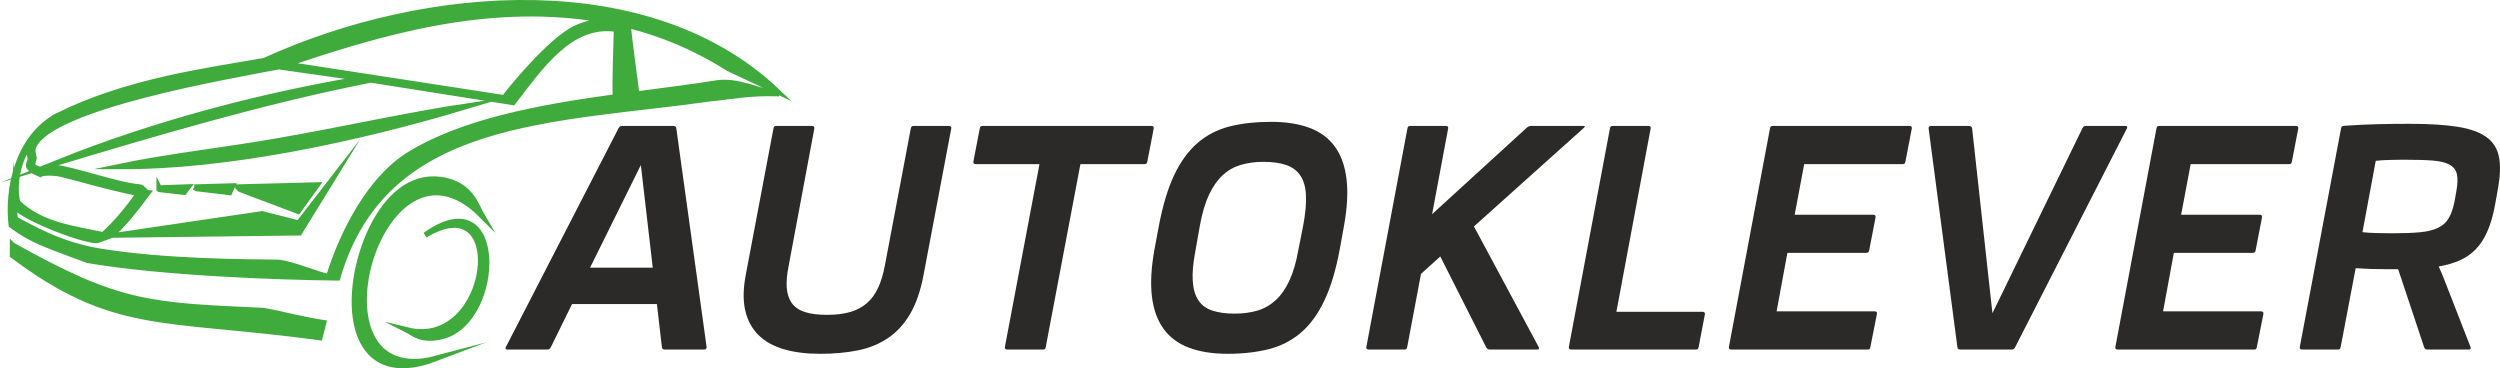 <?xml version="1.0" encoding="UTF-8"?>
<!DOCTYPE svg PUBLIC "-//W3C//DTD SVG 1.1//EN" "http://www.w3.org/Graphics/SVG/1.1/DTD/svg11.dtd">
<!-- Creator: CorelDRAW -->
<svg xmlns="http://www.w3.org/2000/svg" xml:space="preserve" width="35.001mm" height="5.155mm" version="1.1" style="shape-rendering:geometricPrecision; text-rendering:geometricPrecision; image-rendering:optimizeQuality; fill-rule:evenodd; clip-rule:evenodd"
viewBox="0 0 3469.23 510.92"
 xmlns:xlink="http://www.w3.org/1999/xlink"
 xmlns:xodm="http://www.corel.com/coreldraw/odm/2003">
 <defs>
  <style type="text/css">
   <![CDATA[
    .str0 {stroke:#3FAB3C;stroke-width:7.55;stroke-miterlimit:22.926}
    .fil0 {fill:#3FAB3C}
    .fil1 {fill:#2B2A29;fill-rule:nonzero}
   ]]>
  </style>
 </defs>
 <g id="Vrstva_x0020_1">
  <g id="_2420090312480">
   <path class="fil0 str0" d="M78.89 160.98c98.11,-48.77 206.42,-62.44 288.03,-76.91 225.75,-102.86 535.27,-125.33 711.96,42.93 -22.8,-10.69 -45.6,-21.4 -68.4,-32.09 -45.17,-28.85 -91.83,-48.01 -138.9,-59.81 1.34,15.81 8.93,72.39 11.97,95.42 39.51,-5.21 77.76,-9.97 112.57,-15.57 30.56,-3.82 59.51,13.69 85.12,15 -42.69,-1.67 -70.64,4.88 -94.61,6.88 -220.27,30.97 -453.22,24.34 -518.12,248.76 -77.41,-0.89 -239.97,-6.14 -346.97,-24.39 -54.86,-20.46 -77.77,-27.42 -105.91,-48.74 -5.63,-49.25 7.76,-120.73 63.27,-151.47zm318.21 -71.91l302.75 46.64c5.17,-7.82 62.8,-79.16 98.45,-96.39 12.41,-6.02 30.3,-10.93 49.11,-9.64 -166.27,-32.91 -325,17.64 -450.31,59.4zm-10.47 3.46c-67.87,13.07 -314.1,54.78 -339.74,110.08 -2.76,5.97 -0.74,10.78 0.32,16.88 -0.95,2.98 -1.92,6.42 -2.15,8.9 -0.27,1.31 3.15,4.96 11.64,7.19 2.38,0.63 2.94,-0.47 6.64,-1.54 4,-1.16 10.97,-1.23 14.14,-1.19 17.41,0.19 88.04,24.9 116.62,26.66 4.14,0.26 7.31,7.67 11.13,8.04 -24.07,32.03 -31.69,40.81 -49.81,58.69 4.52,-1.43 -7.76,2.69 -20.99,7.64 -24.51,-0.72 -114.03,-36.92 -115.01,-50.01 -0.22,4.37 1.53,16.13 1.51,20.09 22.24,11.35 60.52,35.19 117.16,44.57 90.7,15.03 206.45,14.99 247.39,15.49 20.32,1.68 56.91,17.98 70.71,19.77 18.33,-59.19 56.26,-135.3 111.55,-169.33 75.49,-46.48 183.43,-65.8 286.55,-80.02 -1.91,-11.39 1.29,-85.93 1.25,-93.89 -64.04,-10.06 -105.96,53.03 -143.62,101.62l-197.2 -31.25c-149.91,29.29 -305.36,75.84 -436.67,115.28 141.44,-57.01 292.97,-95.31 424.84,-117.16l-116.27 -16.52zm-221.47 233.53l250.28 -3.04 44.08 -71.58 -45.03 58.18 -50.81 -12.89 -198.52 29.33zm55.68 -65.16l40.21 -1.48 -5.46 7.31 -33.76 -3.84 -0.99 -2zm48.8 -1.3l52.98 -1.51 -4.04 8.95 -45.73 -5.39 -3.2 -2.05zm60.4 -0.05l109.95 -2.85 -26.23 36.46 -80.59 -30.46 -3.13 -3.14zm-312.66 80.63c148.64,83.56 190.95,83.5 348.15,90.76 27.12,4.84 52.7,12.22 83.61,16.93l-5.3 20.56c-217.43,-29.41 -284.65,-7.77 -426.52,-114.06l0.06 -14.19zm632.72 -193.38c-81.39,12.13 -173.67,32.86 -264.46,48.68 -76.92,13.4 -152.74,21.59 -220.02,35.63 146.99,0.71 327.2,-36.97 484.48,-84.31zm-35.04 319.64c-30.43,8.42 -43.09,-5.05 -49.79,-8.42 117.07,28.57 143.27,-203.56 24.67,-131.74 111.52,-80.03 107.28,117.45 25.12,140.15zm-3.71 -217.33c42.6,5.55 50.73,39 57.16,49.82 -142.1,-143.14 -251.07,248.5 -62.92,198.43 -128.41,48.88 -132.7,-95.24 -88.49,-182.78 20.14,-39.87 51.64,-71.02 94.25,-65.47zm-572.34 -45.13c0.18,6.13 2.56,10.96 3.03,16.03 0.34,3.7 -3.66,8.53 -2.12,11.06 3.44,5.66 9.87,8.12 15.93,10.75 2.14,-2.12 18.16,-2.69 29.44,-0.05 23.48,5.47 60.2,17.17 107.39,26.65 -14.59,20.35 -29.49,39.1 -49.47,57.44 -40.76,-8.88 -85.2,-13.03 -118.4,-44.64 -5.07,-15.06 -3.43,-51.23 14.19,-77.24z"/>
   <path class="fil1" d="M704.05 485.05c-2.42,0 -3.15,-1.14 -2.12,-3.37l156.3 -303.56c0.72,-1.3 1.46,-2.16 2.19,-2.67 0.65,-0.5 1.83,-0.71 3.44,-0.71l70.39 0c2.79,0 4.17,1.22 4.32,3.74l41.96 302.78c0.15,2.51 -0.95,3.8 -3.44,3.8l-54.39 0c-2.71,0 -4.09,-1.29 -4.24,-3.8l-6.87 -59.32 -117.77 0 -29.39 59.75c-0.73,1.29 -1.39,2.15 -2.12,2.66 -0.73,0.51 -1.9,0.71 -3.44,0.71l-54.82 0zm185.24 -256.02l-70.47 142.41 87 0 -16.52 -142.41z"/>
   <path class="fil1" d="M1137.78 490.95c-18.86,0 -35.53,-2.09 -49.94,-6.32 -14.4,-4.16 -26.17,-10.77 -35.24,-19.67 -9.06,-8.91 -15.2,-20.26 -18.42,-34.05 -3.22,-13.86 -2.92,-30.37 0.72,-49.55l38.39 -202.88c0.29,-1.51 0.72,-2.52 1.24,-3.02 0.58,-0.5 1.68,-0.71 3.21,-0.71l49.05 0c2.57,0 3.66,1.22 3.22,3.74l-35.52 190.02c-2.42,12.06 -3.37,22.33 -2.71,30.95 0.65,8.54 2.99,15.58 7.09,21.26 4.09,5.6 10.09,9.69 18.13,12.27 7.97,2.59 18.21,3.89 30.56,3.89 12.43,0 23.17,-1.3 32.17,-3.89 8.99,-2.58 16.66,-6.67 23.09,-12.2 6.43,-5.53 11.7,-12.64 15.65,-21.26 4.01,-8.61 7.16,-18.96 9.43,-31.02l35.97 -190.02c0.29,-1.51 0.72,-2.52 1.32,-3.02 0.58,-0.5 1.61,-0.71 3.21,-0.71l48.4 0c2.55,0 3.65,1.22 3.21,3.74l-38.38 202.88c-4.09,21.84 -10.31,39.86 -18.5,53.93 -8.19,14.07 -18.35,25.29 -30.49,33.54 -12.13,8.33 -26.17,14.07 -42.03,17.31 -15.8,3.23 -33.49,4.82 -52.86,4.82z"/>
   <path class="fil1" d="M1397.73 485.05c-2.56,0 -3.66,-1.29 -3.21,-3.8l47.95 -253.51 -88.45 0c-2.57,0 -3.66,-1.29 -3.22,-3.81l8.77 -45.46c0.3,-1.51 0.73,-2.52 1.32,-3.02 0.58,-0.5 1.61,-0.71 3.21,-0.71l233.65 0c2.56,0 3.65,1.22 3.21,3.74l-8.77 45.46c-0.29,1.58 -0.72,2.59 -1.31,3.09 -0.52,0.5 -1.62,0.71 -3.15,0.71l-88.45 0 -48.03 253.51c-0.29,1.58 -0.65,2.58 -1.24,3.08 -0.58,0.51 -1.69,0.71 -3.22,0.71l-49.05 0z"/>
   <path class="fil1" d="M1703.32 490.95c-20.54,0 -38.23,-2.81 -53.08,-8.34 -14.91,-5.53 -26.68,-14.21 -35.38,-26.07 -8.7,-11.85 -14.18,-26.93 -16.38,-45.32 -2.18,-18.39 -0.94,-40.43 3.74,-66.07l5.78 -30.94c5.47,-29.02 12.65,-52.93 21.64,-71.75 8.99,-18.81 19.88,-33.61 32.68,-44.52 12.79,-10.84 27.63,-18.39 44.44,-22.62 16.81,-4.16 35.89,-6.25 57.17,-6.25 20.54,0 38.23,2.74 53,8.2 14.77,5.45 26.53,14.07 35.24,25.85 8.69,11.78 14.18,26.86 16.37,45.24 2.27,18.39 1.02,40.51 -3.73,66.29l-5.56 30.95c-5.41,29.01 -12.57,52.93 -21.57,71.74 -8.91,18.74 -19.8,33.61 -32.6,44.45 -12.87,10.91 -27.7,18.46 -44.59,22.77 -16.81,4.23 -35.89,6.39 -57.17,6.39zm49.94 -266.37c-11.55,0 -22.08,1.44 -31.51,4.24 -9.44,2.8 -17.77,7.53 -25.08,14.29 -7.24,6.75 -13.52,15.72 -18.86,26.93 -5.26,11.2 -9.43,25.21 -12.58,42.09l-6.2 35.11c-3.29,16.95 -4.61,31.1 -3.88,42.37 0.72,11.35 3.29,20.33 7.82,27.08 4.46,6.75 10.96,11.49 19.37,14.29 8.42,2.8 18.79,4.23 31.07,4.23 11.7,0 22.3,-1.44 31.8,-4.31 9.51,-2.86 17.91,-7.75 25.3,-14.57 7.31,-6.75 13.59,-15.8 18.78,-27.01 5.26,-11.2 9.36,-25.28 12.35,-42.09l6.88 -34.68c3.14,-16.88 4.38,-30.95 3.73,-42.22 -0.66,-11.28 -3.29,-20.26 -7.97,-27.01 -4.61,-6.75 -11.19,-11.56 -19.67,-14.43 -8.48,-2.87 -18.93,-4.31 -31.36,-4.31z"/>
   <path class="fil1" d="M2067.82 485.05c-1.54,0 -2.71,-0.21 -3.44,-0.71 -0.65,-0.51 -1.39,-1.37 -2.12,-2.66l-63.59 -125.82 -26.76 24.2 -19.08 101.19c-0.29,1.58 -0.72,2.58 -1.24,3.08 -0.59,0.51 -1.69,0.71 -3.22,0.71l-49.05 0c-2.56,0 -3.66,-1.29 -3.21,-3.8l56.94 -302.78c0.3,-1.51 0.73,-2.52 1.32,-3.02 0.52,-0.5 1.61,-0.71 3.21,-0.71l48.85 0c2.55,0 3.58,1.22 3.13,3.74l-22.22 118.7 131.3 -119.92c1.82,-1.72 4.02,-2.52 6.58,-2.52l71.78 0c2.71,0 3.07,0.79 1.1,2.52l-152.72 136.95 89.93 167.47c1.02,2.23 0.29,3.37 -2.12,3.37l-65.36 0z"/>
   <path class="fil1" d="M2180.33 485.05c-2.56,0 -3.66,-1.29 -3.21,-3.8l56.94 -302.78c0.29,-1.51 0.73,-2.52 1.32,-3.02 0.51,-0.5 1.61,-0.71 3.21,-0.71l48.84 0c2.56,0 3.59,1.22 3.14,3.74l-47.52 254.15 119.53 0c2.56,0 3.66,1.3 3.22,3.81l-8.55 44.82c-0.3,1.58 -0.73,2.58 -1.32,3.08 -0.58,0.51 -1.61,0.71 -3.22,0.71l-172.38 0z"/>
   <path class="fil1" d="M2402.43 485.05c-2.56,0 -3.66,-1.29 -3.21,-3.8l56.94 -302.78c0.29,-1.51 0.73,-2.52 1.32,-3.02 0.51,-0.5 1.61,-0.71 3.21,-0.71l189.06 0c2.63,0 3.65,1.22 3.21,3.74l-8.77 45.46c-0.3,1.58 -0.65,2.59 -1.24,3.09 -0.58,0.5 -1.69,0.71 -3.22,0.71l-136.05 0 -13.23 70.24 109 0c2.56,0 3.66,1.3 3.22,3.81l-8.77 45.25c-0.3,1.58 -0.73,2.59 -1.32,3.08 -0.58,0.44 -1.62,0.72 -3.22,0.72l-109 0 -14.99 81.22 135.98 0c2.63,0 3.66,1.23 3.21,3.74l-8.99 45.47c-0.29,1.58 -0.73,2.58 -1.24,3.08 -0.58,0.51 -1.69,0.71 -3.22,0.71l-188.68 0z"/>
   <path class="fil1" d="M2764.81 433.93l0.44 0 124.42 -255.8c0.65,-1.3 1.39,-2.16 2.12,-2.67 0.73,-0.5 1.82,-0.71 3.44,-0.71l54.17 0c2.41,0 3.14,1.08 2.12,3.38l-155.06 303.56c-0.65,1.29 -1.39,2.15 -2.11,2.66 -0.74,0.51 -1.83,0.71 -3.44,0.71l-70.47 0c-2.71,0 -4.09,-1.29 -4.24,-3.8l-39.85 -302.78c-0.15,-2.52 0.95,-3.74 3.44,-3.74l52.63 0c2.49,0 3.88,1.22 4.31,3.74l28.08 255.45z"/>
   <path class="fil1" d="M2938.72 485.05c-2.56,0 -3.66,-1.29 -3.21,-3.8l56.94 -302.78c0.3,-1.51 0.73,-2.52 1.32,-3.02 0.52,-0.5 1.61,-0.71 3.21,-0.71l189.06 0c2.63,0 3.66,1.22 3.21,3.74l-8.77 45.46c-0.29,1.58 -0.65,2.59 -1.24,3.09 -0.58,0.5 -1.69,0.71 -3.22,0.71l-136.05 0 -13.23 70.24 109.01 0c2.55,0 3.65,1.3 3.21,3.81l-8.77 45.25c-0.3,1.58 -0.73,2.59 -1.32,3.08 -0.58,0.44 -1.61,0.72 -3.22,0.72l-108.99 0 -14.99 81.22 135.97 0c2.64,0 3.66,1.23 3.22,3.74l-8.99 45.47c-0.3,1.58 -0.73,2.58 -1.25,3.08 -0.58,0.51 -1.69,0.71 -3.21,0.71l-188.69 0z"/>
   <path class="fil1" d="M3368.96 485.05c-1.54,0 -2.64,-0.21 -3.29,-0.71 -0.66,-0.51 -1.24,-1.44 -1.83,-2.87l-35.96 -107.94 -16.96 0c-6.66,0 -13.31,-0.07 -19.81,-0.29 -6.44,-0.21 -13.82,-0.57 -22.15,-1.15l-20.77 109.17c-0.29,1.58 -0.73,2.58 -1.24,3.08 -0.58,0.51 -1.69,0.71 -3.22,0.71l-49.05 0c-2.56,0 -3.65,-1.29 -3.21,-3.8l57.16 -302.78c0.3,-1.51 0.73,-2.52 1.32,-3.02 0.52,-0.5 1.61,-0.78 3.14,-0.93 16.16,-1.15 31.73,-1.86 46.65,-2.22 14.91,-0.37 29.54,-0.51 44.01,-0.51 27.27,0 49.57,1.37 66.89,4.16 17.4,2.81 30.71,7.61 39.98,14.43 9.29,6.83 14.99,15.95 17.18,27.37 2.27,11.42 1.83,25.71 -1.17,42.8l-4.46 24.85c-2.71,14.29 -6.28,26.36 -10.74,36.27 -4.38,9.91 -9.79,18.1 -16.23,24.63 -6.43,6.54 -13.89,11.57 -22.3,15.22 -8.41,3.67 -17.98,6.39 -28.72,8.27 2.63,5.6 5.26,11.91 7.97,18.88l36.19 92.78c0.87,2.37 0,3.59 -2.56,3.59l-56.8 0zm-30.99 -263.42c-3.29,0 -6.81,0.07 -10.54,0.07 -3.73,0.08 -7.38,0.15 -11.11,0.22 -3.73,0.07 -7.31,0.22 -10.74,0.44 -3.44,0.21 -6.36,0.5 -8.77,0.78l-18.43 99.04c3,0.29 6.21,0.57 9.65,0.79 3.44,0.21 6.95,0.36 10.6,0.43 3.66,0.07 7.25,0.07 10.82,0.14 3.58,0.08 7.02,0.15 10.31,0.15 15.14,0 27.78,-0.43 38.01,-1.37 10.16,-0.93 18.57,-2.94 25.15,-6.03 6.58,-3.09 11.63,-7.54 15.07,-13.43 3.51,-5.89 6.28,-13.79 8.26,-23.77l2.34 -13.51c1.9,-10.05 2.12,-18.09 0.8,-23.99 -1.39,-5.89 -4.83,-10.27 -10.31,-13.21 -5.48,-2.94 -13.22,-4.81 -23.09,-5.6 -9.94,-0.79 -22.59,-1.15 -38.01,-1.15z"/>
  </g>
 </g>
</svg>
